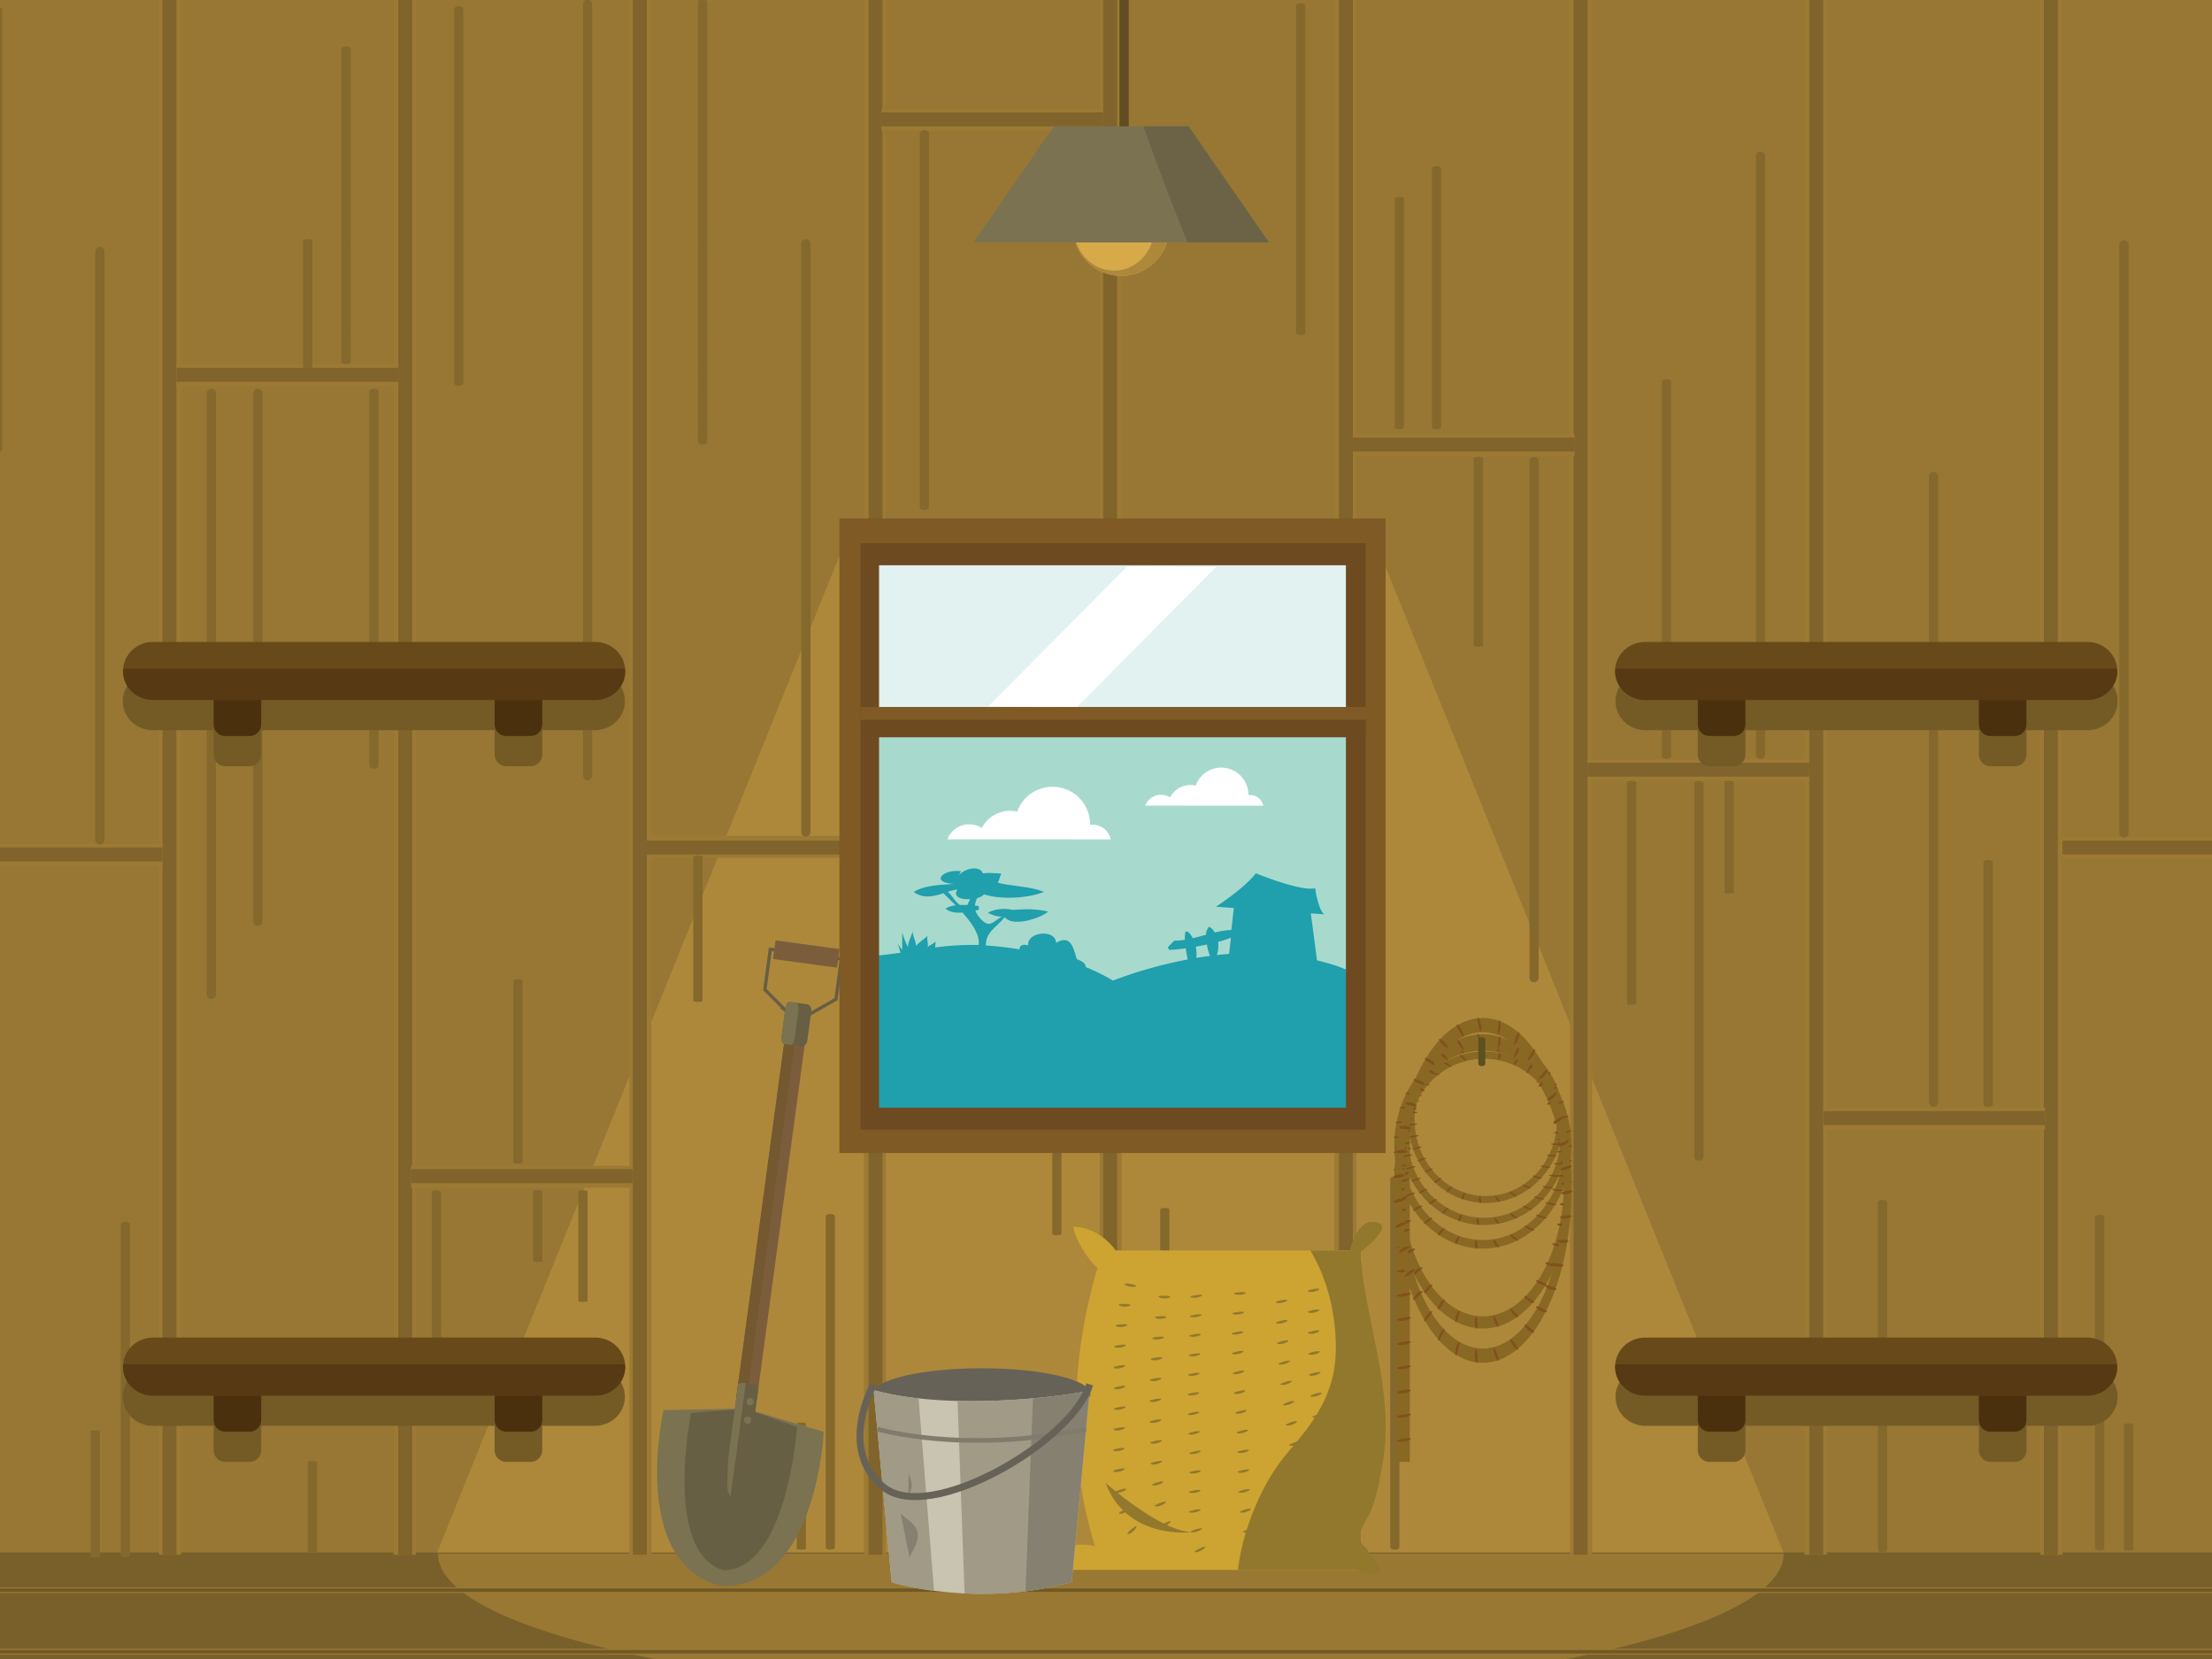 <svg data-name="Capa 1" xmlns="http://www.w3.org/2000/svg" viewBox="240 0 1440 1080"><path fill="#977733" d="M-3.5-.19h1935.44V1088.5H-3.5z"/><path fill="#795f29" d="M-3.5 1010.63h1935.44v77.87H-3.5z"/><path fill="#ad883b" d="M1136.71 355.9H788.9l-264.31 654.73h876.44L1136.71 355.9z"/><path d="M716.65 1088.5h493.05c115.61-16.79 191.51-45.07 191.51-77.11H525.14c0 32.04 75.86 60.32 191.51 77.11z" fill="#997833"/><path fill="#9c7a34" d="M1568.29-.19h14.36v1012.33h-14.36z"/><path fill="#80642b" d="M1570.56-.19h9.07v1012.33h-9.07z"/><path fill="#9c7a34" d="M1414.82-.19h14.36v1012.33h-14.36z"/><path fill="#80642b" d="M1417.84-.19h9.07v1012.33h-9.07z"/><path fill="#9c7a34" d="M1262.1-.19h14.36v1012.33h-14.36z"/><path fill="#80642b" d="M1264.37-.19h9.07v1012.33h-9.07z"/><path fill="#9c7a34" d="M1108.62-.19h14.36v1012.33h-14.36z"/><path fill="#80642b" d="M1111.65-.19h9.07v1012.33h-9.07z"/><path fill="#9c7a34" d="M955.91-.19h14.36v1012.33h-14.36z"/><path fill="#80642b" d="M958.17-.19h9.07v1012.33h-9.07z"/><path fill="#9c7a34" d="M802.43-.19h14.36v1012.33h-14.36z"/><path fill="#80642b" d="M805.45-.19h9.07v1012.33h-9.07z"/><path fill="#9c7a34" d="M649.71-.19h14.36v1012.33h-14.36z"/><path fill="#80642b" d="M651.98-.19h9.07v1012.33h-9.07z"/><path fill="#9c7a34" d="M496.24-.19h14.36v1012.33h-14.36z"/><path fill="#80642b" d="M499.26-.19h9.07v1012.33h-9.07z"/><path fill="#9c7a34" d="M343.52-.19h14.36v1012.33h-14.36z"/><path fill="#80642b" d="M345.79-.19h9.07v1012.33h-9.07z"/><path fill="#9c7a34" d="M1426.91 721.07h144.4v14.36h-144.4z"/><path fill="#80642b" d="M1426.91 723.34h144.4v9.07h-144.4z"/><path fill="#9c7a34" d="M1273.44 494.26h144.4v14.36h-144.4z"/><path fill="#80642b" d="M1273.44 496.53h144.4v9.07h-144.4z"/><path fill="#9c7a34" d="M1120.72 282.57h144.4v14.36h-144.4z"/><path fill="#80642b" d="M1120.72 284.84h144.4v9.07h-144.4z"/><path fill="#9c7a34" d="M967.25 910.08h144.4v14.36h-144.4z"/><path fill="#80642b" d="M967.25 912.34h144.4v9.07h-144.4z"/><path fill="#9c7a34" d="M813.77 70.88h144.4v14.36h-144.4z"/><path fill="#80642b" d="M813.77 73.15h144.4v9.07h-144.4z"/><path fill="#9c7a34" d="M661.05 544.16h144.4v14.36h-144.4z"/><path fill="#80642b" d="M661.05 547.18h144.4v9.07h-144.4z"/><path fill="#9c7a34" d="M507.58 758.87h144.4v14.36h-144.4z"/><path fill="#80642b" d="M507.58 761.14h144.4v9.07h-144.4z"/><path fill="#9c7a34" d="M354.86 237.21h144.4v14.36h-144.4z"/><path fill="#80642b" d="M354.86 239.48h144.4v9.07h-144.4z"/><path fill="#9c7a34" d="M-3.5 1073.38h1935.44v3.78H-3.5z"/><path fill="#715925" d="M-3.5 1074.14h1935.44v2.27H-3.5z"/><path fill="#9c7a34" d="M-3.5 1033.31h1935.44v3.78H-3.5z"/><path fill="#715925" d="M-3.5 1034.07h1935.44v2.27H-3.5z"/><path d="M486.41 498.5c0 1-1.35 1.88-3 1.88-1.68 0-3-.85-3-1.88V255c0-1 1.35-1.89 3-1.89 1.67 0 3 .85 3 1.89zM410.81 600a2.86 2.86 0 0 1-3 2.66 2.86 2.86 0 0 1-3-2.66V255.81a2.86 2.86 0 0 1 3-2.66 2.86 2.86 0 0 1 3 2.66zM380.56 647.37a3 3 0 0 1-3 3 3 3 0 0 1-3-3V256.18a3 3 0 0 1 3-3 3 3 0 0 1 3 3zM446.34 1010.58c0 .26-1.35.46-3 .46-1.67 0-3-.2-3-.46v-59c0-.26 1.36-.46 3-.46 1.67 0 3 .2 3 .46zM468.26 235.49c0 .87-1.35 1.58-3 1.58-1.67 0-3-.71-3-1.58V31.86c0-.87 1.35-1.58 3-1.58 1.67 0 3 .71 3 1.58zM443.32 239.07c0 .35-1.36.64-3 .64-1.67 0-3-.29-3-.64v-82.66c0-.35 1.35-.64 3-.64 1.67 0 3 .29 3 .64zM625.52 504.29c0 2.14-1.35 3.87-3 3.87-1.68 0-3-1.73-3-3.87V3.37c0-2.14 1.35-3.87 3-3.87 1.67 0 3 1.73 3 3.87zM541.6 249.38c0 1-1.35 1.88-3 1.88-1.67 0-3-.84-3-1.88V5.92c0-1 1.36-1.88 3-1.88 1.67 0 3 .84 3 1.88zM580.16 756.62c0 .51-1.36.92-3 .92-1.67 0-3-.41-3-.92V638.43c0-.51 1.35-.91 3-.91 1.67 0 3 .4 3 .91zM622.5 847c0 .3-1.36.55-3 .55-1.67 0-3-.25-3-.55v-71.52c0-.31 1.35-.56 3-.56 1.67 0 3 .25 3 .56zM593 821.07c0 .2-1.35.36-3 .36-1.67 0-3-.16-3-.36v-45.79c0-.2 1.36-.36 3-.36 1.67 0 3 .16 3 .36zM527.23 924.73c0 .64-1.35 1.15-3 1.15-1.67 0-3-.51-3-1.15V776.07c0-.63 1.35-1.15 3-1.15 1.67 0 3 .52 3 1.15zM700.37 287.24c0 1.22-1.36 2.21-3 2.21-1.67 0-3-1-3-2.21V1.71c0-1.22 1.35-2.21 3-2.21 1.67 0 3 1 3 2.21zM767.65 541.66a3 3 0 0 1-3 3 3 3 0 0 1-3-3V158.73a3 3 0 0 1 3-3 3 3 0 0 1 3 3zM697.34 651.55c0 .4-1.35.73-3 .73-1.67 0-3-.33-3-.73v-93.94c0-.4 1.36-.72 3-.72 1.67 0 3 .32 3 .72zM783.53 1007.19c0 .92-1.35 1.66-3 1.66-1.67 0-3-.74-3-1.66V791.93c0-.91 1.36-1.66 3-1.66 1.67 0 3 .75 3 1.66zM764.63 1008.22c0 .35-1.35.63-3 .63-1.68 0-3-.28-3-.63v-81.54c0-.35 1.35-.63 3-.63 1.67 0 3 .28 3 .63zM931 803.17c0 .52-1.36.94-3 .94-1.67 0-3-.42-3-.94V681.44c0-.52 1.35-.94 3-.94 1.67 0 3 .42 3 .94zM844.77 330.11c0 1-1.35 1.88-3 1.88-1.66 0-3-.84-3-1.88V86.65c0-1 1.36-1.89 3-1.89 1.68 0 3 .85 3 1.89zM1089.72 216.5c0 .91-1.35 1.65-3 1.65-1.67 0-3-.74-3-1.65V3.8c0-.91 1.36-1.65 3-1.65 1.67 0 3 .74 3 1.65zM1089.72 909.6c0 .2-1.35.37-3 .37-1.67 0-3-.17-3-.37v-47.72c0-.2 1.36-.37 3-.37 1.67 0 3 .17 3 .37zM1001.27 909c0 .52-1.36.94-3 .94-1.67 0-3-.42-3-.94V787.3c0-.52 1.35-.94 3-.94 1.67 0 3 .42 3 .94zM1151 1007c0 1-1.35 1.85-3 1.85-1.67 0-3-.83-3-1.85V767.61c0-1 1.36-1.85 3-1.85 1.67 0 3 .83 3 1.85zM1241.69 636.79a2.85 2.85 0 0 1-3 2.61 2.84 2.84 0 0 1-3-2.61V300a2.84 2.84 0 0 1 3-2.61 2.85 2.85 0 0 1 3 2.61zM1205.4 420.06c0 .52-1.36.94-3 .94-1.67 0-3-.42-3-.94V298.33c0-.52 1.35-.94 3-.94 1.67 0 3 .42 3 .94zM1154 278.23c0 .64-1.36 1.15-3 1.15-1.67 0-3-.51-3-1.15V129.4c0-.64 1.35-1.15 3-1.15 1.67 0 3 .51 3 1.15zM1178.18 278.08c0 .72-1.36 1.3-3 1.3-1.67 0-3-.58-3-1.3V109.57c0-.72 1.35-1.3 3-1.3 1.67 0 3 .58 3 1.3zM1389.11 491.12a3 3 0 0 1-3 3 3 3 0 0 1-3-3V101.71a3 3 0 0 1 3-3 3 3 0 0 1 3 3zM1327.87 492.25c0 1-1.35 1.88-3 1.88-1.67 0-3-.84-3-1.88V248.79c0-1 1.35-1.88 3-1.88 1.67 0 3 .84 3 1.88zM1305.19 653.05c0 .61-1.35 1.11-3 1.11-1.67 0-3-.5-3-1.11V509.4c0-.61 1.36-1.11 3-1.11 1.67 0 3 .5 3 1.11zM1349 753.64c0 1-1.35 1.88-3 1.88-1.67 0-3-.85-3-1.88V510.18c0-1 1.36-1.89 3-1.89 1.67 0 3 .85 3 1.89zM1368.7 581.07c0 .31-1.35.56-3 .56-1.67 0-3-.25-3-.56v-72.22c0-.31 1.36-.56 3-.56 1.67 0 3 .25 3 .56zM1468.5 1008.87c0 1-1.36 1.75-3 1.75-1.67 0-3-.78-3-1.75v-226c0-1 1.35-1.75 3-1.75 1.67 0 3 .79 3 1.75zM1501.76 717.42a3.09 3.09 0 0 1-3 3.15 3.09 3.09 0 0 1-3-3.15v-407.1a3.09 3.09 0 0 1 3-3.14 3.08 3.08 0 0 1 3 3.14zM1537.29 719.35c0 .67-1.35 1.22-3 1.22-1.67 0-3-.55-3-1.22V561.09c0-.68 1.35-1.23 3-1.23 1.67 0 3 .55 3 1.23z" fill="#85682c"/><path fill="none" stroke="#675e43" stroke-miterlimit="10" stroke-width="2.143" d="M751.16 657.5l7.8 5.52 8.97-3.25 16.29-9.3 3.53-26.18-23.14-3.13-23.15-3.12-3.53 26.17 13.23 13.29z"/><path fill="#7b5d3c" d="M719.42 908.752l32.084-237.614 13.339 1.801-32.085 237.614z"/><path fill="#735830" d="M719.499 908.842l32.084-237.613 6.67.9-32.085 237.614z"/><path d="M709.57 1032.55c62.15 1.61 66.67-100.43 66.67-100.43l-51.06-15.19-53.25 1.07s-22.71 99.62 37.64 114.55z" fill="#7b7251"/><path d="M711.16 1022.27c41.37-.6 47.75-93.23 47.75-93.23L725.38 917l-35.52 2.75s-18.42 90.97 21.3 102.52z" fill="#675f44"/><path d="M720.42 901.89c.16-1.19 1.83-1.94 3.73-1.68l6.46.87c1.9.26 3.31 1.42 3.15 2.61l-6 44.57c-.16 1.18-5 25-6.84 24.72l-3.92 4.41-2.58-5.29c-1.9-.25-.2-24.46 0-25.64z" fill="#675e43"/><path d="M714.44 972.11l1.13 2.31 10-74-1.41-.19c-1.9-.25-3.57.5-3.73 1.68l-6 44.57c-.19 1.16-1.89 25.37.01 25.63zM726 912.1a2.38 2.38 0 1 1 2 2.68 2.39 2.39 0 0 1-2-2.68z" fill="#7b7251"/><circle cx="726.69" cy="924.55" r="2.38" fill="#7b7251"/><path d="M751.35 656c.31-2.25 2.1-3.87 4-3.61l9.91 1.33c1.89.26 3.19 2.29 2.88 4.55l-2.59 19.19c-.3 2.25-2.09 3.87-4 3.62l-9.9-1.34c-1.9-.26-3.19-2.29-2.88-4.54z" fill="#675e43"/><path d="M751.35 656c.31-2.25 1.33-4 2.28-3.85l5 .67c.95.13 1.47 2.06 1.17 4.31l-2.6 19.2c-.3 2.25-1.31 4-2.27 3.85l-5-.67c-.95-.13-1.47-2.06-1.16-4.31z" fill="#7b7251"/><path fill="#7b5d3c" d="M743.244 624.318l1.637-12.12 41.642 5.623-1.637 12.12z"/><path fill="#896824" d="M1149.45 730.9h8.32v220.76h-8.32z"/><path d="M1158.5 936.47c.13.54-1.74 1.52-4.3 2s-4.8 0-4.77-.53 2-1 4.39-1.49 4.54-.54 4.68.02zM1158.5 920.72c.13.54-1.74 1.52-4.3 2s-4.8 0-4.77-.53 2-1 4.39-1.49 4.54-.54 4.68.02zM1158.5 905c.13.54-1.74 1.52-4.3 2s-4.8 0-4.77-.53 2-1 4.39-1.49 4.54-.57 4.68.02zM1158.5 889.22c.13.54-1.74 1.52-4.3 2s-4.8 0-4.77-.52 2-1 4.39-1.49 4.54-.55 4.68.01zM1158.5 873.46c.13.54-1.74 1.52-4.3 2s-4.8 0-4.77-.53 2-1 4.39-1.49 4.54-.54 4.68.02zM1158.5 857.71c.13.54-1.74 1.52-4.3 2s-4.8 0-4.77-.53 2-1 4.39-1.49 4.54-.54 4.68.02zM1158.5 842c.13.54-1.74 1.52-4.3 2s-4.8 0-4.77-.53 2-1 4.39-1.49 4.54-.58 4.68.02zM1158.5 826.21c.13.54-1.74 1.52-4.3 2s-4.8 0-4.77-.52 2-1 4.39-1.49 4.54-.55 4.68.01zM1158.5 810.45c.13.54-1.74 1.52-4.3 2s-4.8 0-4.77-.53 2-1 4.39-1.49 4.54-.54 4.68.02zM1158.5 794.7c.13.54-1.74 1.52-4.3 2s-4.8 0-4.77-.53 2-1 4.39-1.49 4.54-.54 4.68.02zM1158.5 779c.13.54-1.74 1.52-4.3 2s-4.8 0-4.77-.53 2-1 4.39-1.49 4.54-.59 4.68.02zM1158.5 763.2c.13.54-1.74 1.52-4.3 2s-4.8 0-4.77-.52 2-1 4.39-1.49 4.54-.55 4.68.01zM1158.5 747.44c.13.54-1.74 1.52-4.3 2s-4.8 0-4.77-.53 2-1 4.39-1.49 4.54-.54 4.68.02z" fill="#81511d"/><path d="M1207.23 674.7c-27.92 0-50.56 24.27-50.56 54.21s22.64 54.22 50.56 54.22 50.57-24.28 50.57-54.22-22.64-54.21-50.57-54.21zm0 103.92c-25.6 0-46.36-22.25-46.36-49.71s20.76-49.7 46.36-49.7 46.37 22.25 46.37 49.7-20.76 49.71-46.37 49.71z" fill="#896824"/><path d="M1257.85 721.21c.13.26-1.14.83-2.93 1.18s-3.41.18-3.41-.07 1.34-.58 3-.9 3.21-.49 3.34-.21zM1256.26 713.36c.16.26-1 .91-2.76 1.37s-3.36.41-3.4.15 1.25-.65 2.88-1.09 3.11-.69 3.28-.43zM1253.51 705.65c.2.25-.88 1-2.54 1.56s-3.28.64-3.36.39 1.15-.74 2.71-1.29 2.96-.91 3.19-.66zM1249.47 698.17c.25.23-.66 1-2.22 1.75s-3.15.89-3.27.65 1-.82 2.45-1.49 2.78-1.14 3.04-.91zM1244 691.06c.29.21-.47 1.11-1.85 2s-3 1.18-3.11 1 .84-.91 2.13-1.71 2.57-1.5 2.83-1.29zM1236.94 684.57c.35.16-.16 1.15-1.3 2.13s-2.61 1.51-2.83 1.31.6-1 1.66-1.93 2.12-1.69 2.47-1.51zM1227.92 679.11c.39.11.24 1.15-.55 2.3s-2 1.86-2.3 1.71.26-1 1-2.15 1.43-1.97 1.85-1.86zM1216.81 675.47c.45 0 .81 1 .55 2.29s-1.12 2.2-1.42 2.1-.22-1 0-2.22.41-2.19.87-2.17zM1204.4 674.6c.43-.09 1.31.8 1.74 2s.11 2.32-.22 2.32-.75-.94-1.22-2.09-.7-2.13-.3-2.23zM1192.41 676.82c.35-.17 1.61.43 2.64 1.47s1.32 2.14 1 2.22-1.18-.68-2.21-1.64-1.79-1.87-1.43-2.05zM1182.22 681.4c.25-.24 1.71.12 3.15.92s2.16 1.8 1.88 1.94-1.45-.44-2.83-1.17-2.42-1.44-2.2-1.69zM1174.09 687.4c.17-.27 1.7-.11 3.36.46s2.68 1.43 2.44 1.62-1.56-.21-3.12-.73-2.85-1.08-2.68-1.35zM1167.79 694.21c.11-.27 1.63-.28 3.41.09s3 1.12 2.79 1.33-1.57 0-3.25-.37-3.07-.76-2.95-1.05zM1163 701.51c0-.28 1.55-.43 3.4-.21s3.18.84 3 1.07-1.56.12-3.29-.08-3.11-.49-3.11-.78zM1159.58 709.11c0-.28 1.47-.54 3.33-.47s3.3.59 3.19.83-1.53.24-3.28.18-3.24-.25-3.24-.54zM1157.36 716.89c0-.28 1.39-.63 3.24-.69s3.38.35 3.3.6-1.49.35-3.24.4-3.26-.02-3.3-.31zM1156.26 724.77c-.07-.28 1.29-.72 3.13-.9s3.41.14 3.37.39-1.43.44-3.17.61-3.25.18-3.33-.1zM1156.24 732.67c-.12-.27 1.18-.8 3-1.09s3.41-.07 3.41.18-1.37.53-3.07.8-3.23.44-3.34.11zM1157.28 740.55c-.15-.26 1.06-.87 2.83-1.27s3.39-.29 3.41 0-1.28.61-2.94 1-3.14.54-3.3.27zM1159.45 748.34c-.19-.25.93-.94 2.62-1.46s3.33-.52 3.4-.27-1.19.7-2.79 1.19-3.04.8-3.23.54zM1162.82 756c-.23-.24.78-1 2.38-1.65s3.23-.77 3.33-.52-1.08.78-2.59 1.39-2.89.97-3.12.78zM1167.51 763.27c-.27-.21.6-1.08 2.07-1.85s3.06-1 3.2-.8-1 .87-2.31 1.6-2.67 1.27-2.96 1.05zM1173.75 770.11c-.31-.19.33-1.13 1.61-2.05s2.79-1.33 3-1.12-.72.95-1.91 1.82-2.37 1.55-2.7 1.35zM1181.78 776.16c-.37-.15 0-1.16 1-2.23s2.35-1.68 2.6-1.5-.44 1-1.35 2-1.86 1.88-2.25 1.73zM1191.86 780.83c-.44-.05-.5-1.13 0-2.33s1.62-2 1.91-1.92 0 1.08-.5 2.22-.96 2.1-1.41 2.03zM1203.79 783.18c-.44 0-1.06-.94-1.15-2.19s.52-2.29.85-2.25.48 1 .63 2.19.14 2.22-.33 2.25zM1216.22 782.47c-.19.07-.56-.08-1-.39a5.85 5.85 0 0 1-1.26-1.37c-.74-1.18-.74-2.26-.41-2.29s1 .8 1.76 1.87 1.32 2.03.91 2.18zM1227.42 779c-.31.21-1.68-.27-3-1.19s-1.79-2-1.48-2.09 1.33.55 2.56 1.4 2.24 1.61 1.92 1.88zM1236.56 773.56c-.21.26-1.72 0-3.28-.68s-2.46-1.61-2.19-1.77 1.52.31 3 .93 2.68 1.26 2.47 1.52zM1243.74 767.1c-.15.27-1.67.2-3.4-.27s-2.86-1.27-2.64-1.47 1.57.11 3.21.55 2.97.91 2.83 1.19zM1249.24 760c-.08.28-1.59.36-3.39.07s-3.1-1-2.93-1.19 1.57-.06 3.27.21 3.13.63 3.05.91zM1253.33 752.54c0 .28-1.52.49-3.37.35s-3.25-.71-3.12-.95 1.56-.18 3.3-.05 3.23.36 3.19.65zM1256.16 744.84c0 .28-1.45.59-3.31.58s-3.35-.46-3.25-.71 1.53-.29 3.28-.29 3.25.13 3.28.42zM1257.81 737c0 .28-1.36.68-3.21.8s-3.4-.24-3.33-.49 1.48-.4 3.22-.51 3.25-.09 3.32.2zM1258.36 729.11c.09.27-1.25.76-3.08 1s-3.42 0-3.39-.28 1.41-.49 3.14-.71 3.24-.3 3.33-.01z" fill="#81511d"/><path d="M1206.15 684.53c-29.82 0-54 25.28-54 56.47s24.17 56.47 54 56.47 54-25.28 54-56.47-24.15-56.47-54-56.47zm0 108.24c-27.34 0-49.5-23.18-49.5-51.77s22.16-51.77 49.5-51.77 49.5 23.18 49.5 51.77-22.16 51.77-49.5 51.77z" fill="#896824"/><path d="M1260.19 733c.13.28-1.22.87-3.13 1.23s-3.64.19-3.65-.07 1.44-.6 3.24-.94 3.4-.53 3.54-.22zM1258.49 724.81c.17.26-1.09.94-2.94 1.42s-3.6.42-3.64.16 1.34-.69 3.08-1.14 3.31-.72 3.5-.44zM1255.55 716.77c.21.26-.94 1-2.7 1.63s-3.51.66-3.59.4 1.22-.77 2.89-1.34 3.17-.95 3.4-.69zM1251.25 709c.26.24-.72 1.08-2.38 1.82s-3.36.93-3.49.68 1.07-.85 2.61-1.55 3.01-1.21 3.26-.95zM1245.45 701.58c.3.21-.51 1.15-2 2s-3.15 1.23-3.32 1 .89-1 2.27-1.78 2.72-1.45 3.05-1.22zM1237.87 694.81c.36.17-.18 1.2-1.4 2.23s-2.78 1.56-3 1.36.63-1 1.77-2 2.25-1.77 2.63-1.59zM1228.23 689.12c.42.12.26 1.21-.58 2.4s-2.17 1.94-2.46 1.78.28-1.09 1-2.23 1.6-2.07 2.04-1.95zM1216.37 685.34c.48 0 .86 1.06.59 2.38s-1.19 2.29-1.52 2.19-.24-1.08 0-2.31.44-2.28.93-2.26zM1203.13 684.43c.45-.09 1.39.83 1.85 2.11s.12 2.41-.24 2.41-.8-1-1.3-2.18-.79-2.23-.31-2.34zM1190.32 686.75c.38-.19 1.72.44 2.83 1.52s1.4 2.23 1.06 2.32-1.27-.71-2.36-1.72-1.92-1.93-1.53-2.12zM1179.44 691.51c.27-.25 1.83.13 3.36 1s2.32 1.87 2 2-1.55-.44-3-1.21-2.63-1.53-2.36-1.79zM1170.77 697.76c.18-.28 1.81-.11 3.58.48s2.86 1.5 2.6 1.68-1.66-.21-3.33-.76-3.04-1.16-2.85-1.4zM1164 704.86c.11-.29 1.74-.3 3.63.09s3.2 1.16 3 1.38-1.68 0-3.47-.39-3.25-.79-3.16-1.08zM1158.94 712.46c0-.3 1.65-.45 3.62-.22s3.4.87 3.23 1.11-1.67.12-3.51-.08-3.4-.51-3.34-.81zM1155.28 720.37c0-.29 1.57-.56 3.54-.48s3.53.61 3.41.86-1.63.25-3.5.18-3.46-.25-3.45-.56zM1152.9 728.48c0-.29 1.48-.66 3.46-.72s3.61.36 3.52.62-1.59.37-3.45.42-3.49-.02-3.53-.32zM1151.73 736.68c-.08-.28 1.38-.75 3.34-.93s3.64.14 3.6.4-1.54.46-3.39.63-3.47.22-3.55-.1zM1151.7 744.91c-.12-.28 1.26-.83 3.19-1.13s3.64-.07 3.64.19-1.46.55-3.28.83-3.42.41-3.55.11zM1152.82 753.12c-.16-.27 1.13-.9 3-1.33s3.61-.3 3.64 0-1.38.64-3.14 1-3.32.61-3.5.33zM1155.13 761.23c-.2-.26 1-1 2.8-1.52s3.55-.54 3.63-.28-1.28.73-3 1.24-3.22.83-3.43.56zM1158.73 769.16c-.24-.25.83-1 2.54-1.72s3.45-.79 3.56-.54-1.16.81-2.76 1.45-3.07 1.06-3.34.81zM1163.74 776.78c-.3-.22.64-1.12 2.2-1.92s3.27-1.08 3.42-.84-1 .91-2.47 1.67-2.84 1.31-3.15 1.09zM1170.4 783.91c-.34-.2.35-1.18 1.71-2.13s3-1.39 3.19-1.18-.77 1-2 1.9-2.55 1.61-2.9 1.41zM1179 790.21c-.39-.15 0-1.21 1-2.32s2.51-1.75 2.77-1.57-.47 1.07-1.44 2.13-1.95 1.92-2.33 1.76zM1189.74 795.08c-.47-.06-.54-1.18 0-2.43s1.73-2.13 2-2 0 1.12-.54 2.3-.98 2.19-1.46 2.13zM1202.48 797.52c-.48 0-1.14-1-1.24-2.28s.56-2.39.91-2.34.52 1 .67 2.28.18 2.31-.34 2.34zM1215.75 796.78a1.47 1.47 0 0 1-1-.4 6 6 0 0 1-1.35-1.43c-.78-1.23-.79-2.36-.44-2.39s1.06.84 1.88 2 1.34 2.07.91 2.22zM1227.7 793.12c-.33.21-1.8-.29-3.15-1.25s-1.91-2.06-1.58-2.17 1.43.58 2.74 1.46 2.29 1.73 1.99 1.96zM1237.45 787.5c-.21.27-1.83 0-3.49-.7s-2.63-1.68-2.34-1.85 1.62.33 3.2 1 2.86 1.28 2.63 1.55zM1245.12 780.77c-.15.28-1.78.21-3.63-.27s-3-1.33-2.81-1.54 1.67.12 3.42.57 3.18.95 3.02 1.24zM1251 773.39c-.09.29-1.7.38-3.63.07s-3.31-1-3.13-1.24 1.68-.06 3.5.23 3.34.64 3.26.94zM1255.37 765.61c0 .3-1.63.51-3.61.36s-3.47-.74-3.33-1 1.67-.19 3.53-.06 3.44.4 3.41.7zM1258.38 757.59c0 .29-1.54.61-3.53.61s-3.58-.49-3.47-.74 1.63-.31 3.5-.31 3.47.14 3.5.44zM1260.14 749.43c.06.28-1.45.7-3.42.83s-3.63-.26-3.56-.52 1.58-.41 3.44-.52 3.47-.09 3.54.21zM1260.73 741.2c.1.28-1.34.79-3.29 1s-3.65 0-3.62-.3 1.52-.51 3.36-.73 3.46-.26 3.55.03z" fill="#81511d"/><path d="M1205.29 678.46c-31.83 0-57.63 30.08-57.63 67.19s25.8 67.19 57.63 67.19 57.64-30.08 57.64-67.19-25.8-67.19-57.64-67.19zm0 128.79c-29.18 0-52.84-27.58-52.84-61.6s23.66-61.65 52.84-61.65 52.85 27.59 52.85 61.61-23.66 61.64-52.85 61.64z" fill="#896824"/><path d="M1263 736.1c.15.33-1.3 1-3.34 1.46s-3.88.23-3.89-.09 1.53-.71 3.45-1.11 3.62-.6 3.78-.26zM1261.17 726.38c.19.32-1.16 1.12-3.13 1.7s-3.84.49-3.89.18 1.43-.81 3.3-1.35 3.55-.86 3.72-.53zM1258 716.82c.23.31-1 1.21-2.89 1.93s-3.74.79-3.83.49 1.31-.92 3.09-1.6 3.42-1.13 3.63-.82zM1253.44 707.55c.29.28-.76 1.28-2.53 2.17s-3.59 1.1-3.73.81 1.14-1 2.79-1.85 3.18-1.42 3.47-1.13zM1247.25 698.74c.33.25-.54 1.37-2.11 2.41s-3.36 1.46-3.55 1.19 1-1.13 2.44-2.12 2.88-1.74 3.22-1.48zM1239.16 690.69c.39.21-.18 1.42-1.49 2.65s-3 1.86-3.22 1.62.68-1.22 1.89-2.39 2.41-2.1 2.82-1.88zM1228.87 683.92c.45.14.28 1.44-.62 2.85s-2.32 2.31-2.62 2.12.29-1.3 1.1-2.65 1.67-2.47 2.14-2.32zM1216.21 679.42c.51 0 .92 1.27.63 2.84s-1.27 2.72-1.63 2.6-.24-1.28 0-2.75.48-2.72 1-2.69zM1202.07 678.33c.49-.1 1.49 1 2 2.51s.13 2.88-.25 2.87-.86-1.17-1.39-2.58-.87-2.67-.36-2.8zM1188.4 681.09c.4-.22 1.83.53 3 1.82s1.5 2.65 1.14 2.76-1.35-.85-2.52-2-2.02-2.35-1.62-2.58zM1176.78 686.76c.29-.29 2 .16 3.59 1.15s2.47 2.22 2.14 2.39-1.65-.53-3.22-1.44-2.8-1.79-2.51-2.1zM1167.52 694.19c.19-.32 1.94-.13 3.83.58s3.06 1.78 2.78 2-1.78-.25-3.56-.9-3.25-1.33-3.05-1.68zM1160.33 702.64c.13-.34 1.87-.35 3.89.11s3.41 1.39 3.19 1.65-1.8 0-3.71-.46-3.5-.94-3.37-1.3zM1154.89 711.69c0-.35 1.77-.53 3.87-.26s3.63 1 3.45 1.32-1.79.14-3.75-.1-3.63-.6-3.57-.96zM1151 721.11c0-.35 1.68-.67 3.79-.58s3.76.72 3.64 1-1.75.3-3.74.22-3.69-.28-3.69-.64zM1148.45 730.75c0-.34 1.58-.79 3.69-.86s3.85.44 3.76.75-1.7.43-3.69.49-3.72-.02-3.76-.38zM1147.2 740.51c-.09-.34 1.47-.89 3.56-1.11s3.89.17 3.84.48-1.64.55-3.61.75-3.7.24-3.79-.12zM1147.17 750.31c-.13-.34 1.34-1 3.4-1.35s3.89-.09 3.89.22-1.56.66-3.5 1-3.66.47-3.79.13zM1148.35 760.07c-.16-.32 1.21-1.08 3.23-1.58s3.86-.36 3.89 0-1.47.76-3.35 1.23-3.59.69-3.77.35zM1150.82 769.72c-.21-.31 1.07-1.16 3-1.81s3.79-.64 3.87-.33-1.36.86-3.18 1.47-3.46.95-3.69.67zM1154.67 779.15c-.26-.29.89-1.25 2.71-2s3.68-1 3.8-.65-1.23 1-3 1.72-3.24 1.24-3.51.93zM1160 788.23c-.32-.27.68-1.34 2.35-2.3s3.49-1.27 3.65-1-1.08 1.08-2.64 2-3.01 1.57-3.36 1.3zM1167.13 796.7c-.36-.23.38-1.4 1.83-2.53s3.18-1.66 3.4-1.4-.82 1.18-2.18 2.26-2.67 1.97-3.05 1.67zM1176.28 804.2c-.42-.18 0-1.44 1.1-2.76s2.68-2.08 3-1.86-.5 1.26-1.54 2.52-2.12 2.29-2.56 2.1zM1187.77 810c-.5-.07-.57-1.4 0-2.89s1.86-2.53 2.19-2.37-.06 1.33-.57 2.74-1.1 2.59-1.62 2.52zM1201.37 812.9c-.5 0-1.21-1.16-1.31-2.71s.59-2.84 1-2.79.55 1.24.72 2.71.12 2.75-.41 2.79zM1215.54 812c-.22.09-.64-.09-1.11-.48a6.59 6.59 0 0 1-1.44-1.7c-.84-1.46-.85-2.81-.47-2.84s1.12 1 2 2.32 1.48 2.54 1.02 2.7zM1228.3 807.66c-.35.26-1.91-.34-3.36-1.48s-2-2.45-1.69-2.59 1.53.69 2.93 1.74 2.49 2.06 2.12 2.33zM1238.72 801c-.23.32-2 0-3.73-.84s-2.81-2-2.5-2.2 1.73.39 3.42 1.16 3.09 1.53 2.81 1.88zM1246.91 793c-.17.34-1.91.26-3.88-.33s-3.25-1.57-3-1.82 1.8.14 3.66.68 3.38 1.1 3.22 1.47zM1253.18 784.19c-.09.34-1.81.45-3.87.09s-3.53-1.21-3.34-1.49 1.79-.06 3.73.27 3.57.77 3.48 1.13zM1257.84 774.93c0 .35-1.74.6-3.84.43s-3.71-.88-3.56-1.17 1.78-.23 3.77-.07 3.67.45 3.63.81zM1261.06 765.39c0 .35-1.65.73-3.77.72s-3.81-.58-3.7-.88 1.74-.37 3.74-.36 3.67.13 3.73.52zM1262.94 755.68c.07.34-1.54.84-3.65 1s-3.88-.3-3.8-.61 1.68-.49 3.67-.62 3.71-.13 3.78.23zM1263.57 745.89c.11.33-1.43.94-3.51 1.23s-3.89 0-3.86-.35 1.61-.6 3.58-.88 3.69-.35 3.79 0z" fill="#81511d"/><path d="M1205.29 673.22c-31.83 0-57.63 42.91-57.63 95.84s25.8 95.83 57.63 95.83 57.64-42.9 57.64-95.83-25.8-95.84-57.64-95.84zm0 183.71c-29.18 0-52.84-39.34-52.84-87.87s23.66-87.87 52.84-87.87 52.85 39.34 52.85 87.87-23.66 87.87-52.85 87.87z" fill="#896824"/><path d="M1263 755.44c.15.47-1.3 1.47-3.34 2.09s-3.88.32-3.89-.13 1.53-1 3.45-1.59 3.62-.81 3.78-.37zM1261.17 741.57c.19.46-1.16 1.61-3.13 2.42s-3.84.71-3.89.27 1.43-1.16 3.3-1.93 3.55-1.23 3.72-.76zM1258 727.94c.23.43-1 1.73-2.89 2.76s-3.74 1.12-3.83.68 1.31-1.3 3.09-2.27 3.42-1.61 3.63-1.17zM1253.44 714.72c.29.4-.76 1.83-2.53 3.09s-3.59 1.57-3.73 1.15 1.14-1.45 2.79-2.63 3.18-2.03 3.47-1.61zM1247.25 702.15c.33.36-.54 2-2.11 3.44s-3.36 2.09-3.55 1.69 1-1.6 2.44-3 2.88-2.51 3.22-2.13zM1239.16 690.67c.39.29-.18 2-1.49 3.78s-3 2.65-3.22 2.31.68-1.74 1.89-3.41 2.41-3 2.82-2.68zM1228.87 681c.45.21.28 2-.62 4.07s-2.32 3.29-2.62 3 .29-1.86 1.1-3.78 1.67-3.49 2.14-3.29zM1216.21 674.59c.51 0 .92 1.81.63 4s-1.27 3.88-1.63 3.71-.24-1.83 0-3.92.48-3.83 1-3.79zM1202.07 673.05c.49-.16 1.49 1.41 2 3.57s.13 4.1-.25 4.09-.86-1.66-1.39-3.68-.87-3.8-.36-3.98zM1188.4 677c.4-.32 1.83.76 3 2.59s1.5 3.78 1.14 3.93-1.35-1.2-2.52-2.91-2.02-3.3-1.62-3.61zM1176.78 685.06c.29-.41 2 .23 3.59 1.64s2.47 3.17 2.14 3.41-1.65-.76-3.22-2.05-2.8-2.56-2.51-3zM1167.52 695.67c.19-.47 1.94-.19 3.83.81s3.06 2.54 2.78 2.86-1.78-.36-3.56-1.29-3.25-1.89-3.05-2.38zM1160.33 707.72c.13-.48 1.87-.51 3.89.15s3.41 2 3.19 2.35-1.8 0-3.71-.65-3.5-1.35-3.37-1.85zM1154.89 720.62c0-.5 1.77-.76 3.87-.38s3.63 1.49 3.45 1.89-1.79.21-3.75-.14-3.63-.85-3.57-1.37zM1151 734.05c0-.49 1.68-.95 3.79-.83s3.76 1 3.64 1.47-1.75.43-3.74.31-3.69-.43-3.69-.95zM1148.45 747.81c0-.49 1.58-1.12 3.69-1.23s3.85.63 3.76 1.07-1.7.61-3.69.71-3.72-.04-3.76-.55zM1147.2 761.73c-.09-.49 1.47-1.27 3.56-1.59s3.89.24 3.84.69-1.64.78-3.61 1.07-3.7.34-3.79-.17zM1147.17 775.7c-.13-.47 1.34-1.41 3.4-1.92s3.89-.13 3.89.32-1.56.93-3.5 1.41-3.66.69-3.79.19zM1148.35 789.63c-.16-.46 1.21-1.54 3.23-2.25s3.86-.51 3.89-.07-1.47 1.09-3.35 1.76-3.59 1.04-3.77.56zM1150.82 803.39c-.21-.44 1.07-1.66 3-2.57s3.79-.92 3.87-.48-1.36 1.23-3.18 2.1-3.46 1.41-3.69.95zM1154.67 816.85c-.26-.42.89-1.79 2.71-2.92s3.68-1.35 3.8-.92-1.23 1.38-3 2.45-3.24 1.82-3.51 1.39zM1160 829.79c-.32-.38.68-1.9 2.35-3.27s3.49-1.82 3.65-1.41-1.08 1.54-2.64 2.82-3.01 2.25-3.36 1.86zM1167.13 841.88c-.36-.33.38-2 1.83-3.61s3.18-2.36 3.4-2-.82 1.67-2.18 3.21-2.67 2.75-3.05 2.4zM1176.28 852.57c-.42-.25 0-2.05 1.1-3.93s2.68-3 3-2.66-.5 1.8-1.54 3.6-2.12 3.26-2.56 2.99zM1187.77 860.84c-.5-.1-.57-2 0-4.13s1.86-3.6 2.19-3.38-.06 1.9-.57 3.9-1.1 3.77-1.62 3.61zM1201.37 865c-.5 0-1.21-1.65-1.31-3.87s.59-4.05 1-4 .55 1.77.72 3.86.12 3.94-.41 4.01zM1215.54 863.73c-.22.12-.64-.14-1.11-.68a9.2 9.2 0 0 1-1.44-2.43c-.84-2.08-.85-4-.47-4s1.12 1.42 2 3.31 1.48 3.53 1.02 3.8zM1228.3 857.51c-.35.37-1.91-.48-3.36-2.11s-2-3.49-1.69-3.69 1.53 1 2.93 2.48 2.49 2.93 2.12 3.32zM1238.72 848c-.23.46-2 0-3.73-1.2s-2.81-2.85-2.5-3.13 1.73.56 3.42 1.65 3.09 2.19 2.81 2.68zM1246.91 836.56c-.17.47-1.91.36-3.88-.47s-3.25-2.25-3-2.6 1.8.19 3.66 1 3.38 1.58 3.22 2.07zM1253.18 824c-.09.49-1.81.64-3.87.13s-3.53-1.73-3.34-2.12 1.79-.09 3.73.39 3.57 1.12 3.48 1.6zM1257.84 810.83c0 .5-1.74.86-3.84.61s-3.71-1.26-3.56-1.67 1.78-.32 3.77-.09 3.67.64 3.63 1.15zM1261.06 797.22c0 .49-1.65 1-3.77 1s-3.81-.83-3.7-1.26 1.74-.52 3.74-.52 3.67.26 3.73.78zM1262.94 783.36c.07.49-1.54 1.2-3.65 1.41s-3.88-.43-3.8-.87 1.68-.7 3.67-.9 3.71-.15 3.78.36zM1263.57 769.4c.11.48-1.43 1.34-3.51 1.76s-3.89-.06-3.86-.51 1.61-.86 3.58-1.24 3.69-.51 3.79-.01z" fill="#81511d"/><path d="M1205.29 662.67c-31.83 0-57.63 50.26-57.63 112.27s25.8 112.26 57.63 112.26 57.64-50.26 57.64-112.26-25.8-112.27-57.64-112.27zm0 215.2c-29.18 0-52.84-46.08-52.84-102.93S1176.11 672 1205.29 672s52.85 46.09 52.85 102.94-23.66 102.93-52.85 102.93z" fill="#896824"/><path d="M1263 759c.15.55-1.3 1.73-3.34 2.45s-3.88.37-3.89-.15 1.53-1.19 3.45-1.86 3.62-1.03 3.78-.44zM1261.17 742.74c.19.53-1.16 1.88-3.13 2.83s-3.84.84-3.89.32 1.43-1.36 3.3-2.26 3.55-1.44 3.72-.89zM1258 726.77c.23.51-1 2-2.89 3.23s-3.74 1.32-3.83.8 1.31-1.53 3.09-2.67 3.42-1.88 3.63-1.36zM1253.44 711.28c.29.47-.76 2.15-2.53 3.62s-3.59 1.85-3.73 1.35 1.14-1.7 2.79-3.08 3.18-2.38 3.47-1.89zM1247.25 696.56c.33.42-.54 2.28-2.11 4s-3.36 2.44-3.55 2 1-1.88 2.44-3.54 2.88-2.91 3.22-2.46zM1239.16 683.1c.39.35-.18 2.38-1.49 4.43s-3 3.11-3.22 2.71.68-2 1.89-4 2.41-3.5 2.82-3.14zM1228.87 671.8c.45.23.28 2.39-.62 4.76s-2.32 3.85-2.62 3.54.29-2.17 1.1-4.43 1.67-4.12 2.14-3.87zM1216.21 664.27c.51.05.92 2.12.63 4.75s-1.27 4.54-1.63 4.34-.24-2.14 0-4.59.48-4.54 1-4.5zM1202.07 662.46c.49-.18 1.49 1.66 2 4.19s.13 4.81-.25 4.79-.86-1.94-1.39-4.31-.87-4.45-.36-4.67zM1188.4 667.07c.4-.37 1.83.89 3 3s1.5 4.43 1.14 4.6-1.35-1.41-2.52-3.41-2.02-3.8-1.62-4.19zM1176.78 676.54c.29-.49 2 .26 3.59 1.91s2.47 3.72 2.14 4-1.65-.89-3.22-2.41-2.8-2.98-2.51-3.5zM1167.52 689c.19-.54 1.94-.22 3.83 1s3.06 3 2.78 3.35-1.78-.43-3.56-1.51-3.25-2.31-3.05-2.84zM1160.33 703.08c.13-.57 1.87-.6 3.89.18s3.41 2.32 3.19 2.76-1.8 0-3.71-.78-3.5-1.57-3.37-2.16zM1154.89 718.19c0-.58 1.77-.88 3.87-.43s3.63 1.73 3.45 2.2-1.79.25-3.75-.16-3.63-1-3.57-1.61zM1151 733.93c0-.58 1.68-1.12 3.79-1s3.76 1.21 3.64 1.71-1.75.51-3.74.37-3.69-.47-3.69-1.08zM1148.45 750c0-.57 1.58-1.31 3.69-1.43s3.85.73 3.76 1.24-1.7.72-3.69.84-3.72-.01-3.76-.65zM1147.2 766.35c-.09-.57 1.47-1.49 3.56-1.86s3.89.28 3.84.81-1.64.91-3.61 1.26-3.7.38-3.79-.21zM1147.17 782.72c-.13-.56 1.34-1.65 3.4-2.25s3.89-.16 3.89.37-1.56 1.09-3.5 1.66-3.66.8-3.79.22zM1148.35 799c-.16-.54 1.21-1.79 3.23-2.63s3.86-.6 3.89-.08-1.47 1.27-3.35 2-3.59 1.31-3.77.71zM1150.82 815.16c-.21-.52 1.07-1.95 3-3s3.79-1.07 3.87-.56-1.36 1.44-3.18 2.46-3.46 1.64-3.69 1.1zM1154.67 830.92c-.26-.49.89-2.09 2.71-3.42s3.68-1.57 3.8-1.07-1.23 1.61-3 2.87-3.24 2.13-3.51 1.62zM1160 846.08c-.32-.44.68-2.23 2.35-3.83s3.49-2.14 3.65-1.66-1.08 1.81-2.64 3.32-3.01 2.63-3.36 2.17zM1167.13 860.24c-.36-.39.38-2.33 1.83-4.23s3.18-2.76 3.4-2.33-.82 2-2.18 3.77-2.67 3.2-3.05 2.79zM1176.28 872.77c-.42-.3 0-2.4 1.1-4.61s2.68-3.48 3-3.12-.5 2.12-1.54 4.23-2.12 3.81-2.56 3.5zM1187.77 882.45c-.5-.12-.57-2.34 0-4.83s1.86-4.23 2.19-4-.06 2.23-.57 4.58-1.1 4.38-1.62 4.25zM1201.37 887.31c-.5.06-1.21-1.94-1.31-4.53s.59-4.75 1-4.66.55 2.07.72 4.53.12 4.59-.41 4.66zM1215.54 885.83c-.22.15-.64-.15-1.11-.79a11.18 11.18 0 0 1-1.44-2.85c-.84-2.44-.85-4.68-.47-4.74s1.12 1.66 2 3.88 1.48 4.2 1.02 4.5zM1228.3 878.55c-.35.43-1.91-.56-3.36-2.47s-2-4.09-1.69-4.32 1.53 1.14 2.93 2.91 2.49 3.43 2.12 3.88zM1238.72 867.39c-.23.53-2 0-3.73-1.4s-2.81-3.34-2.5-3.68 1.73.66 3.42 1.94 3.09 2.59 2.81 3.14zM1246.91 854c-.17.56-1.91.42-3.88-.55s-3.25-2.63-3-3 1.8.22 3.66 1.12 3.38 1.87 3.22 2.43zM1253.18 839.33c-.09.58-1.81.75-3.87.15s-3.53-2-3.34-2.48 1.79-.11 3.73.45 3.57 1.28 3.48 1.88zM1257.84 823.87c0 .58-1.74 1-3.84.71s-3.71-1.47-3.56-2 1.78-.37 3.77-.1 3.67.79 3.63 1.39zM1261.06 807.92c0 .58-1.65 1.22-3.77 1.21s-3.81-1-3.7-1.48 1.74-.61 3.74-.6 3.67.27 3.73.87zM1262.94 791.69c.07.58-1.54 1.41-3.65 1.65s-3.88-.5-3.8-1 1.68-.82 3.67-1.05 3.71-.2 3.78.4zM1263.57 775.34c.11.56-1.43 1.57-3.51 2s-3.89-.06-3.86-.58 1.61-1 3.58-1.46 3.69-.55 3.79.04z" fill="#81511d"/><path d="M1206.91 692.54c0 .83-1 1.49-2.27 1.49-1.25 0-2.27-.66-2.27-1.49v-15.86c0-.82 1-1.49 2.27-1.49 1.25 0 2.27.67 2.27 1.49z" fill="#59511f"/><path fill="#614d21" d="M968.76-.19h6.05v110.38h-6.05z"/><circle cx="969.88" cy="148.33" r="31.28" fill="#d6a949"/><path d="M969.88 117a31.29 31.29 0 1 0 31.29 31.29A31.29 31.29 0 0 0 969.88 117zm-4.62 59.15c-14.46 0-26.19-12.47-26.19-27.86s11.73-27.87 26.19-27.87 26.19 12.48 26.19 27.87-11.73 27.9-26.19 27.9z" fill="#ad883b"/><path fill="#7b7251" d="M1066.02 157.82H873.75l52.27-75.6h87.72l52.28 75.6z"/><path d="M1013.06 157.82h53l-52.28-75.6h-29.45q13.52 38.12 28.73 75.6z" fill="#6c6347"/><path fill="#a7dacd" d="M800.16 353.64h328.87v381.8H800.16z"/><path d="M1128.28 735.43v-97.12a66.37 66.37 0 0 0-21-10.41c-3.27-1-6.59-1.92-9.93-2.72l-4-30.58 8.67.6c-4-3.23-5.87-17-5.87-17-9 2.44-38.62-9.7-38.62-9.7-7.26 9.71-26 21.8-26 21.8l11.67.8-1.58 14.28a57.56 57.56 0 0 0-10.84 1.66 9.65 9.65 0 0 0-3.63-3.78 8.33 8.33 0 0 0-1.9 3.64c-.06.53-.12 1.06-.15 1.61-2.87.78-5.73 1.58-8.62 2.24a11.23 11.23 0 0 0-3.68-4.47c-2.24.75-.79 1.5-1.49 3 0 .81.06 1.64.11 2.49a44.69 44.69 0 0 1-6.93.58l-4.21 4.22.78 1.83a101.2 101.2 0 0 0 10.88-1.07c.31 2.44.75 4.91 1.29 7.28a285 285 0 0 0-48.73 13.75 122.25 122.25 0 0 0-17.79-8.82c.23-1.73-1.33-3.51-5.66-5.09-2.26-6.81-3.77-16.63-13.59-10.59 0-9.07-18.88-7.56-18.13 1.52-4.39-1-5.6.55-5.61 2.65q-4-.64-8-1.16c-4.83-.67-9.43-1.1-13.86-1.33-.42-8.83 7.46-12.24 12.19-18.51 5.12 6.69 23.17.84 28.32-3.58-8.32-1.92-15.55-1.67-23.08-1.09-4.58-1.15-11.34-.93-16.19 1.85 2.71 1.35 6 2.71 9.41 2.42-6.24 3-8.17 8.7-14.91.6a13.84 13.84 0 0 1-2.61-4.45l2.23-.49V590a5.79 5.79 0 0 0-2.6-.41 18.43 18.43 0 0 1 1.41-4.9c2.06-.56 3.75-1.41 4.51-2.48 10.85 3.57 28.56 2.64 39.07-1.57-9-3.75-21.76-3.75-30-6 .75-1.5 1.5-4.5 2.25-6-3.75 0-8.25-.75-12 0-1.5-5.26-12-3.76-15.75 1.5l1.5-3c-12-1.51-20.26 7.5-4.5 8.25-9 .75-18.76.75-26.27 5.25 6.2 4.65 12.75 2.9 19.42.87 2.13 2.2 5 4.9 7.89 7.89a15 15 0 0 0-6.67 2.1c2.79 2.39 6.86 2.87 11.08 2.57 6.08 6.77 11.39 14.39 10.6 21.08a192.78 192.78 0 0 0-28.45 1.64 29.26 29.26 0 0 0 .39-3.88c-1.5 1.5-3.75 2.25-5.25 3.75.75-2.25-.75-5.25 0-7.51-2.25 2.26-6 4.51-7.51 6.76 0-3-2.25-6.76-2.25-9.76-.75 3.75-3 6.76-3 10.51a52.16 52.16 0 0 1-3.75-9.76v11.57a38.57 38.57 0 0 1-3-4.41c.66 1.9 1.31 4.08 1.88 6.19-8.21 1.13-16.76 2.15-26.12 2.63v112.6zM1033 613.15a66.3 66.3 0 0 0 8.34-2.75l-1.21 10.6q-4 .3-8 .73a19.07 19.07 0 0 0 .87-8.58zm-7.29 1.73a31.28 31.28 0 0 0 2 7.42q-4.46.57-8.89 1.3a28.55 28.55 0 0 0-.34-7.33c2.35-.41 4.79-.88 7.19-1.39zm-155.89-25.74h-4.86c-3.4-2.07-5.1-6.32-8-8.61a46.42 46.42 0 0 1 6.32-1.52c-3.16 5 2.55 6.69 8.32 6.32a29.39 29.39 0 0 0-1.78 3.81z" fill="#209fad"/><path fill="#e1f2f1" d="M808.48 361.2h310.73v107.36H808.48z"/><path d="M786.55 337.76v412.79h355.34V337.76zm329.63 383.31H812.26V368h303.92z" fill="#6e4a21"/><path d="M786.55 337.76v412.79h355.34V337.76zM1129 735.43H800.16V353.64H1129v381.79z" fill="#805a25"/><path fill="#805a25" d="M800.16 460.24h328.87v19.66H800.16z"/><path fill="#6e4a21" d="M800.16 468.55h328.87v11.34H800.16z"/><path fill="#fff" d="M941.18 460.24l-57.74-.4 90.34-91.08 57.74.4-90.34 91.08zM1062.37 524.5a8.61 8.61 0 0 0-8.44-6.93 9.87 9.87 0 0 0-1.23.1v-.25a17.68 17.68 0 0 0-34.32-6 15 15 0 0 0-16.69 7.71 10.94 10.94 0 0 0-16.14 5.35zM963 546.42a11.85 11.85 0 0 0-13.36-9.42v-.35a24.45 24.45 0 0 0-47.46-8.27A20.83 20.83 0 0 0 879.1 539a15.11 15.11 0 0 0-22.31 7.39z"/><path fill="#9c7a34" d="M190.04 5.11h14.36v1006.28h-14.36z"/><path fill="#80642b" d="M193.07 5.11h9.07v1006.28h-9.07z"/><path fill="#9c7a34" d="M37.33 5.11h14.36v1006.28H37.33z"/><path fill="#80642b" d="M39.59 5.11h9.07v1006.28h-9.07z"/><path fill="#9c7a34" d="M201.38 549.45h144.4v14.36h-144.4z"/><path fill="#80642b" d="M201.38 551.72h144.4v9.07h-144.4z"/><path fill="#9c7a34" d="M48.67 763.41h144.4v14.36H48.67z"/><path fill="#80642b" d="M48.67 766.43h144.4v9.07H48.67z"/><path fill="#9c7a34" d="M-3.5 241.74h43.09v14.36H-3.5z"/><path fill="#80642b" d="M-3.5 244.77h43.09v9.07H-3.5z"/><path d="M27.5 503.52c0 1-1.36 1.88-3 1.88-1.67 0-3-.84-3-1.88V260.06c0-1 1.35-1.88 3-1.88 1.67 0 3 .84 3 1.88zM8.6 240.52c0 .87-1.36 1.57-3 1.57-1.67 0-3-.7-3-1.57V36.89c0-.87 1.35-1.58 3-1.58 1.67 0 3 .71 3 1.58zM166.61 509.32c0 2.14-1.36 3.87-3 3.87-1.67 0-3-1.73-3-3.87V8.4c0-2.14 1.35-3.87 3-3.87 1.67 0 3 1.73 3 3.87zM82.69 254.4c0 1-1.36 1.89-3 1.89-1.67 0-3-.85-3-1.89V10.94c0-1 1.35-1.88 3-1.88 1.67 0 3 .85 3 1.88zM120.49 761.65c0 .5-1.35.91-3 .91-1.67 0-3-.41-3-.91V643.46c0-.51 1.36-.92 3-.92 1.67 0 3 .41 3 .92zM163.58 852c0 .31-1.35.56-3 .56-1.67 0-3-.25-3-.56v-71.5c0-.3 1.36-.55 3-.55 1.67 0 3 .25 3 .55zM134.1 826.1c0 .2-1.36.35-3 .35-1.67 0-3-.15-3-.35v-45.8c0-.19 1.35-.35 3-.35 1.67 0 3 .16 3 .35zM68.32 929.76c0 .64-1.35 1.15-3 1.15-1.67 0-3-.52-3-1.15V781.1c0-.64 1.36-1.15 3-1.15 1.67 0 3 .51 3 1.15zM241.45 292.27c0 1.21-1.35 2.2-3 2.2-1.67 0-3-1-3-2.2V6.73c0-1.22 1.35-2.2 3-2.2 1.67 0 3 1 3 2.2zM308 546.68a3 3 0 0 1-3 3 3 3 0 0 1-3-3V163.76a3 3 0 0 1 3-3 3 3 0 0 1 3 3zM238.43 656.58c0 .4-1.36.72-3 .72-1.68 0-3-.32-3-.72v-93.94c0-.4 1.35-.73 3-.73 1.66 0 3 .33 3 .73zM324.62 1012.21c0 .92-1.36 1.67-3 1.67-1.67 0-3-.75-3-1.67V797c0-.92 1.35-1.66 3-1.66 1.67 0 3 .74 3 1.66zM305 1013.25c0 .35-1.35.63-3 .63-1.67 0-3-.28-3-.63v-81.54c0-.35 1.36-.63 3-.63 1.67 0 3 .28 3 .63z" fill="#85682c"/><path fill="#9c7a34" d="M1724.03.57h14.36V1012.9h-14.36z"/><path fill="#80642b" d="M1726.3.57h9.07V1012.9h-9.07z"/><path fill="#9c7a34" d="M1876.75.57h14.36V1012.9h-14.36z"/><path fill="#80642b" d="M1879.78.57h9.07V1012.9h-9.07z"/><path fill="#9c7a34" d="M1582.66 544.91h144.4v14.36h-144.4z"/><path fill="#80642b" d="M1582.66 547.18h144.4v9.07h-144.4z"/><path fill="#9c7a34" d="M1735.38 758.87h144.4v14.36h-144.4z"/><path fill="#80642b" d="M1735.38 761.89h144.4v9.07h-144.4z"/><path fill="#9c7a34" d="M1888.85 237.21h43.09v14.36h-43.09z"/><path fill="#80642b" d="M1888.85 240.23h43.09v9.07h-43.09z"/><path d="M1901 499.07c0 1 1.35 1.88 3 1.88 1.67 0 3-.84 3-1.88V255.61c0-1-1.35-1.88-3-1.88-1.67 0-3 .84-3 1.88zM1919.09 236.07c0 .87 1.36 1.57 3 1.57 1.67 0 3-.7 3-1.57V32.44c0-.87-1.35-1.58-3-1.58-1.67 0-3 .71-3 1.58zM1761.84 504.87c0 2.14 1.35 3.87 3 3.87 1.67 0 3-1.73 3-3.87V4c0-2.14-1.35-3.87-3-3.87-1.67 0-3 1.73-3 3.87zM1845.76 250c0 1 1.35 1.89 3 1.89 1.67 0 3-.85 3-1.89V6.49c0-1-1.35-1.88-3-1.88-1.67 0-3 .85-3 1.88zM1808 757.2c0 .5 1.36.91 3 .91 1.67 0 3-.41 3-.91V639c0-.51-1.35-.92-3-.92-1.67 0-3 .41-3 .92zM1764.86 847.53c0 .31 1.35.55 3 .55 1.67 0 3-.24 3-.55v-71.48c0-.3-1.36-.55-3-.55-1.67 0-3 .25-3 .55zM1794.35 821.65c0 .2 1.35.35 3 .35 1.67 0 3-.15 3-.35v-45.8c0-.19-1.35-.35-3-.35-1.67 0-3 .16-3 .35zM1860.12 925.31c0 .63 1.36 1.15 3 1.15 1.67 0 3-.52 3-1.15V776.65c0-.64-1.36-1.15-3-1.15-1.66 0-3 .51-3 1.15zM1687 287.82c0 1.21 1.35 2.2 3 2.2 1.67 0 3-1 3-2.2V2.28c0-1.22-1.36-2.2-3-2.2-1.67 0-3 1-3 2.2zM1619.7 542.23a3 3 0 0 0 3 3 3 3 0 0 0 3-3V159.31a3 3 0 0 0-3-3 3 3 0 0 0-3 3zM1690 652.13c0 .4 1.36.72 3 .72 1.67 0 3-.32 3-.72v-93.94c0-.4-1.35-.73-3-.73-1.67 0-3 .33-3 .73zM1603.83 1007.76c0 .92 1.35 1.67 3 1.67 1.67 0 3-.75 3-1.67V792.51c0-.92-1.35-1.66-3-1.66-1.67 0-3 .74-3 1.66zM1622.73 1008.8c0 .35 1.35.63 3 .63 1.67 0 3-.28 3-.63v-81.55c0-.34-1.35-.63-3-.63-1.67 0-3 .29-3 .63z" fill="#85682c"/><path d="M1126 814.06H966.38c-6.12-8.29-15.57-15.08-27.63-15.53.69 7.54 9.52 21.86 15.73 26.84-8.35 27.68-26.28 101.81-1.65 181.24-13.72-3.32-30.41 1.26-32 15.36H1126V814.06z" fill="#cda432"/><path d="M1126 814.06h-33c8.82 14.47 13.86 31.43 15.76 48.14 1.29 11.33 1.38 23.2-1.29 34.36-2.89 12.06-8.83 23-16.13 32.9-6.39 8.71-14 16.52-20.11 25.38a139.21 139.21 0 0 0-12.77 23c-6.15 13.89-10.79 28.91-12.55 44.13h80V814.06zM959.72 965.32s35.26 31.37 56 32.06c0 0-41.88 5.51-56-32.06z" fill="#91782d"/><path d="M1117.77 820.89c0-7.54 5.65-25.43 15.06-25.43 19.78 0-8.47 20.72-13.18 24.48" fill="#91782d"/><path d="M1120.59 1020.53c.94 0 4.71 2.82 6.59 2.82 18.84 4.71 9.42-3.76 3.77-13.18-2.82-5.65-4.71-1.89-5.65-10.36 0-4.71 5.65-12.24 7.53-16.95 3.77-10.36 5.66-20.72 7.54-32 6.59-40.49-7.54-80-13.19-119.59-.94-6.6 0-13.19-4.7-17-10.36 13.18-3.77 41.43-3.77 56.5 0 17 .94 32 .94 48 0 25.43-11.3 70.63 1.88 92.29M979.87 993.69c.28.32-.66 1.71-2.25 3.21s-3.38 2.11-3.63 1.65.89-1.66 2.48-3 3.11-2.19 3.4-1.86zM975.43 982c.22.39-1.07 1.55-3 2.57s-3.83 1.11-3.94.63 1.34-1.34 3.18-2.21 3.53-1.38 3.76-.99zM973.15 969.29c.15.43-1.29 1.42-3.34 2.13s-3.95.53-4 .05 1.51-1.1 3.46-1.72 3.73-.91 3.88-.46zM972.22 956.17c.12.45-1.41 1.33-3.51 1.86s-4 .18-4-.3 1.61-1 3.6-1.41 3.78-.62 3.91-.15zM972.12 942.89c.1.45-1.46 1.27-3.6 1.69s-4 0-3.95-.49 1.65-.88 3.66-1.24 3.77-.44 3.89.04zM972.46 929.5c.1.46-1.49 1.25-3.63 1.62s-4-.11-3.94-.57 1.66-.84 3.68-1.16 3.79-.39 3.89.11zM972.74 915.91c.11.46-1.44 1.32-3.58 1.75s-4 0-3.95-.46 1.64-.87 3.64-1.26 3.77-.51 3.89-.03zM972.6 902.41c.12.46-1.43 1.32-3.55 1.79s-4 0-4-.41 1.63-.91 3.63-1.32 3.8-.54 3.92-.06zM972.55 889c.1.46-1.45 1.28-3.58 1.72s-4 0-4-.47 1.64-.89 3.65-1.26 3.82-.44 3.93.01zM972.9 875.72c.08.46-1.51 1.21-3.65 1.56s-4-.15-3.94-.62 1.68-.82 3.7-1.11 3.8-.31 3.89.17zM973.94 862.54c0 .46-1.58 1.11-3.75 1.33s-4-.4-3.89-.87 1.73-.72 3.77-.88 3.8-.05 3.87.42zM976 849.63c0 .45-1.66.93-3.83 1s-3.92-.77-3.8-1.24 1.78-.56 3.83-.52 3.8.28 3.8.76zM979.61 837.27c-.05.45-1.78.64-3.94.35s-3.76-1.33-3.57-1.78 1.87-.3 3.87 0 3.69.97 3.64 1.43zM1002 990.41c.23.38-1 1.63-2.88 2.75s-3.78 1.32-3.89.84 1.27-1.41 3.07-2.39 3.47-1.61 3.7-1.2zM999 977.74c.18.42-1.21 1.5-3.22 2.34s-3.92.74-4 .26 1.45-1.19 3.36-1.92 3.68-1.12 3.86-.68zM997.33 964.61c.15.45-1.33 1.41-3.41 2.07s-4 .4-4-.08 1.55-1.05 3.51-1.62 3.74-.83 3.9-.37zM996.51 951.3c.13.45-1.4 1.34-3.51 1.87s-4 .18-4-.29 1.61-1 3.6-1.43 3.78-.63 3.91-.15zM996.29 937.84c.11.46-1.44 1.33-3.57 1.8s-4 0-4-.41 1.63-.91 3.64-1.33 3.81-.55 3.93-.06zM996 924.28c.12.46-1.42 1.33-3.54 1.81s-4 .08-4-.38 1.62-.93 3.62-1.35 3.79-.56 3.92-.08zM995.89 910.8c.11.46-1.44 1.3-3.57 1.75s-4 0-4-.46 1.63-.89 3.64-1.28 3.82-.48 3.93-.01zM996.08 897.35c.09.47-1.47 1.26-3.61 1.66s-4-.09-4-.55 1.65-.86 3.67-1.2 3.86-.39 3.94.09zM996.67 883.94c.07.47-1.52 1.21-3.67 1.54s-4-.22-3.93-.68 1.68-.81 3.71-1.07 3.8-.27 3.89.21zM997.74 870.6c.06.46-1.56 1.14-3.72 1.38s-4-.38-3.9-.84 1.71-.74 3.75-.92 3.81-.11 3.87.38zM999.43 857.35c0 .47-1.63 1-3.79 1.19s-3.95-.57-3.86-1 1.77-.65 3.81-.73 3.81.06 3.84.54zM1001.86 844.26c0 .47-1.71 1-3.86 1s-3.91-.81-3.79-1.26 1.8-.55 3.85-.5 3.8.28 3.8.76zM1024.62 1007.08c.21.36-1.1 1.5-3 2.5s-3.81 1.16-3.93.7 1.35-1.3 3.19-2.18 3.52-1.4 3.74-1.02zM1022.42 995.14c.16.4-1.29 1.34-3.35 2s-4 .53-4 .07 1.52-1 3.47-1.64 3.72-.85 3.88-.43zM1021.6 982.78c.12.42-1.4 1.24-3.52 1.74s-4 .16-4-.29 1.61-.91 3.6-1.33 3.79-.56 3.92-.12zM1021.56 970.22c.1.44-1.46 1.2-3.59 1.6s-4 0-4-.47 1.65-.83 3.66-1.16 3.82-.42 3.93.03zM1021.79 957.52c.11.44-1.46 1.21-3.6 1.59s-4-.07-4-.5 1.65-.8 3.66-1.14 3.83-.41 3.94.05zM1021.72 944.56c.13.45-1.4 1.36-3.51 1.83s-4 .1-4-.3 1.61-.85 3.6-1.32 3.78-.69 3.91-.21zM1021 931.91c.13.42-1.38 1.27-3.48 1.78s-4 .17-4-.27 1.59-.9 3.58-1.35 3.8-.61 3.9-.16zM1020.73 919.3c.12.43-1.42 1.23-3.54 1.69s-4 .07-4-.37 1.62-.87 3.62-1.26 3.8-.51 3.92-.06zM1020.74 906.67c.1.44-1.46 1.21-3.59 1.61s-4 0-4-.46 1.65-.83 3.66-1.17 3.81-.43 3.93.02zM1021 894c.1.43-1.48 1.18-3.62 1.55s-4-.09-4-.52 1.66-.8 3.68-1.12 3.81-.34 3.94.09zM1021.36 881.34c.1.44-1.48 1.18-3.62 1.52s-4-.12-4-.56 1.67-.78 3.69-1.07 3.84-.34 3.93.11zM1021.81 868.64c.1.44-1.49 1.18-3.63 1.52s-4-.14-3.94-.57 1.67-.78 3.69-1.07 3.78-.34 3.88.12zM1022.23 855.91c.1.44-1.48 1.19-3.62 1.54s-4-.11-3.94-.55 1.66-.78 3.67-1.09 3.79-.36 3.89.1zM1022.53 843.15c.11.44-1.46 1.21-3.59 1.59s-4-.07-4-.5 1.65-.8 3.66-1.13 3.82-.42 3.93.04zM1056.38 994.61c.17.39-1.14 1.46-3.11 2.37s-3.87.95-4 .49 1.38-1.23 3.27-2 3.64-1.27 3.84-.86zM1054.48 982.3c.16.41-1.3 1.35-3.36 2s-4 .47-4 0 1.53-1 3.48-1.61 3.72-.82 3.88-.39zM1053.59 969.67c.13.43-1.38 1.29-3.49 1.82s-4 .21-4-.23 1.6-.94 3.59-1.4 3.77-.64 3.9-.19zM1053.22 956.9c.12.44-1.42 1.26-3.54 1.73s-4 .08-4-.36 1.63-.88 3.63-1.29 3.79-.54 3.91-.08zM1053 944c.12.44-1.42 1.28-3.54 1.74s-4 .08-4-.36 1.62-.87 3.62-1.29 3.81-.54 3.92-.09zM1052.44 931c.14.44-1.36 1.34-3.46 1.89s-4 .25-4-.19 1.59-.94 3.56-1.44 3.76-.73 3.9-.26zM1051.58 918.11c.14.43-1.36 1.34-3.45 1.91s-4 .28-4-.16 1.58-1 3.56-1.47 3.74-.73 3.89-.28zM1050.71 905.28c.14.43-1.36 1.33-3.46 1.89s-4 .26-4-.18 1.58-1 3.56-1.45 3.76-.71 3.9-.26zM1050 892.48c.14.43-1.38 1.3-3.48 1.83s-4 .21-4-.23 1.6-.93 3.58-1.4 3.75-.68 3.9-.2zM1049.52 879.7c.12.43-1.42 1.27-3.53 1.75s-4 .11-4-.33 1.61-.9 3.61-1.31 3.79-.56 3.92-.11zM1049.43 867c.11.44-1.46 1.22-3.59 1.62s-4 0-4-.46 1.65-.84 3.67-1.19 3.81-.47 3.92.03zM1049.88 854.26c.08.44-1.53 1.14-3.68 1.45s-4-.2-3.92-.65 1.69-.77 3.72-1 3.79-.25 3.88.2zM1051 841.68c0 .44-1.6 1-3.77 1.21s-4-.45-3.88-.9 1.75-.66 3.79-.78 3.86.02 3.86.47zM1099.67 1003.28c.21.42-1.12 1.57-3.1 2.48s-3.88.9-4 .45 1.41-1.22 3.28-2 3.61-1.36 3.82-.93zM1096.75 990.34c.21.42-1.13 1.56-3.12 2.45s-3.88.88-4 .43 1.41-1.22 3.29-2 3.62-1.32 3.83-.88zM1093.94 977.38c.2.42-1.15 1.55-3.14 2.42s-3.9.84-4 .39 1.42-1.2 3.31-2 3.62-1.25 3.83-.81zM1091.26 964.4c.2.42-1.17 1.53-3.17 2.39s-3.9.79-4 .34 1.44-1.18 3.33-2 3.63-1.13 3.84-.73zM1088.74 951.39c.19.43-1.18 1.53-3.19 2.35s-3.92.74-4 .29 1.45-1.16 3.35-1.91 3.64-1.12 3.84-.73zM1086.41 938.36c.18.43-1.21 1.5-3.23 2.3s-3.93.68-4 .23 1.46-1.15 3.38-1.86 3.65-1.11 3.85-.67zM1084.31 925.3c.16.44-1.25 1.48-3.28 2.24s-3.94.61-4 .16 1.49-1.12 3.41-1.8 3.69-1.04 3.87-.6zM1082.47 912.21c.17.44-1.27 1.46-3.33 2.17s-4 .54-4 .08 1.52-1.09 3.46-1.73 3.7-.97 3.87-.52zM1080.92 899.09c.16.44-1.3 1.43-3.37 2.09s-4 .45-4 0 1.54-1 3.49-1.65 3.72-.89 3.88-.44zM1079.67 886c.15.44-1.33 1.39-3.41 2s-4 .35-4-.11 1.56-1 3.53-1.56 3.73-.84 3.88-.33zM1078.76 872.79c.13.44-1.37 1.35-3.47 1.91s-4 .24-4-.22 1.59-1 3.57-1.46 3.75-.7 3.9-.23zM1078.2 859.61c.13.45-1.4 1.31-3.51 1.81s-4 .13-4-.32 1.61-.93 3.6-1.37 3.78-.59 3.91-.12zM1078 846.43c.1.45-1.44 1.27-3.56 1.71s-4 0-4-.45 1.63-.88 3.64-1.26 3.84-.43 3.92 0z" fill="#91782d"/><path d="M1118.5 984.66c.3.36-.74 1.78-2.44 3.14s-3.56 1.81-3.75 1.36 1.07-1.56 2.7-2.78 3.18-2.09 3.49-1.72zM1113.3 972.48c.25.39-.91 1.71-2.73 2.89s-3.71 1.44-3.87 1 1.21-1.44 3-2.51 3.3-1.79 3.6-1.38zM1109.18 959.82c.24.41-1 1.63-2.94 2.66s-3.83 1.14-3.93.67 1.32-1.33 3.14-2.25 3.49-1.51 3.73-1.08zM1106 946.85c.2.42-1.15 1.56-3.12 2.46s-3.89.88-4 .41 1.41-1.24 3.29-2.05 3.59-1.27 3.83-.82zM1103.54 933.65c.18.44-1.22 1.51-3.25 2.3s-3.93.66-4 .19 1.47-1.16 3.39-1.86 3.67-1.08 3.86-.63zM1101.73 920.33c.16.44-1.28 1.45-3.34 2.15s-4 .48-4 0 1.52-1.09 3.47-1.71 3.71-.9 3.87-.44zM1100.47 906.91c.15.45-1.34 1.41-3.43 2s-4 .33-4-.14 1.57-1 3.54-1.58 3.74-.75 3.89-.28zM1099.63 893.43c.14.45-1.37 1.37-3.48 1.93s-4 .21-4-.26 1.6-1 3.58-1.47 3.76-.63 3.9-.2zM1099.14 879.91c.12.46-1.41 1.34-3.53 1.85s-4 .12-4-.35 1.62-.95 3.61-1.39 3.78-.59 3.92-.11zM1098.91 866.35c.11.47-1.43 1.33-3.55 1.8s-4 .05-4-.42 1.63-.91 3.63-1.32 3.8-.54 3.92-.06zM1098.86 852.78c.11.46-1.45 1.31-3.58 1.75s-4 0-4-.45 1.64-.9 3.65-1.29 3.81-.5 3.93-.01zM1098.9 839.17c.11.47-1.45 1.31-3.58 1.75s-4 0-4-.47 1.64-.89 3.65-1.28 3.82-.48 3.93 0z" fill="#91782d"/><ellipse cx="879.05" cy="907.39" rx="70.79" ry="16.66" fill="#676257"/><path d="M937.65 1029.78c-58.6 17-117.09 1.11-117.19 0 0-.06-11.73-124.82-11.73-124.82 55.91 15.4 140.51 1.41 140.64 0z" fill="#c9c3b1"/><path d="M838 910.34a189.89 189.89 0 0 1-29.27-5.34s11.72 124.76 11.73 124.82c0 .47 10.76 3.66 27.59 5.82C845.43 1003.2 841 948 838 910.34zM863.34 912l4.6 125.32c20.3 1 45-.36 69.71-7.55L949.37 905c-.09 1-41.82 8.14-86.03 7z" fill="#a09a87"/><path d="M912.45 910.33c-1.62 41-3.72 96.95-4.79 125.57a193.8 193.8 0 0 0 30-6.12L949.37 905c-.05.56-15.21 3.4-36.92 5.33z" fill="#858070"/><path d="M811.11 930.31s56.45 16.71 135.88 0" fill="none" stroke="#807b6c" stroke-miterlimit="10" stroke-width="3.024"/><path d="M826.31 985.28c4.75 4.74 11.53 7.11 11.19 15.25-.34 4.4-3.39 9.15-5.42 13.21M831.57 959.56c2.19 5.1 3.25 9.22-.31 13.56" fill="#858070"/><path d="M808.73 901.21S785.1 943.13 815 968s123.4-29.66 134.37-66.77" fill="none" stroke="#676257" stroke-miterlimit="10" stroke-width="4.536"/><path d="M1311.25 475.36h34v15.87a7.56 7.56 0 0 0 7.56 7.56h15.88a7.56 7.56 0 0 0 7.56-7.56v-15.87h152v15.87a7.56 7.56 0 0 0 7.56 7.56h15.88a7.56 7.56 0 0 0 7.56-7.56v-15.87H1599c10.8 0 19.55-8.46 19.55-18.9s-8.75-18.9-19.55-18.9h-287.75c-10.79 0-19.55 8.46-19.55 18.9s8.76 18.9 19.55 18.9zM1599 890.42h-287.75c-10.79 0-19.55 8.46-19.55 18.9s8.76 18.9 19.55 18.9h34v15.88a7.57 7.57 0 0 0 7.56 7.56h15.88a7.57 7.57 0 0 0 7.56-7.56v-15.88h152v15.88a7.57 7.57 0 0 0 7.56 7.56h15.88a7.57 7.57 0 0 0 7.56-7.56v-15.88H1599c10.8 0 19.55-8.46 19.55-18.9s-8.73-18.9-19.55-18.9zM627.26 437.56H339.49c-10.79 0-19.55 8.46-19.55 18.9s8.76 18.9 19.55 18.9h39.56v15.87a7.56 7.56 0 0 0 7.56 7.56h15.88a7.56 7.56 0 0 0 7.56-7.56v-15.87H562v15.87a7.56 7.56 0 0 0 7.56 7.56h15.88a7.56 7.56 0 0 0 7.56-7.56v-15.87h34.25c10.8 0 19.55-8.46 19.55-18.9s-8.74-18.9-19.54-18.9zM627.26 890.42H339.49c-10.79 0-19.55 8.46-19.55 18.9s8.76 18.9 19.55 18.9h39.56v15.88a7.57 7.57 0 0 0 7.56 7.56h15.88a7.57 7.57 0 0 0 7.56-7.56v-15.88H562v15.88a7.57 7.57 0 0 0 7.56 7.56h15.88a7.57 7.57 0 0 0 7.56-7.56v-15.88h34.25c10.8 0 19.55-8.46 19.55-18.9s-8.74-18.9-19.54-18.9z" fill="#745b26"/><path d="M1551.66 479.14h-15.88a7.57 7.57 0 0 1-7.56-7.56V448.9a7.56 7.56 0 0 1 7.56-7.56h15.88a7.56 7.56 0 0 1 7.56 7.56v22.68a7.57 7.57 0 0 1-7.56 7.56zM1368.7 479.14h-15.88a7.57 7.57 0 0 1-7.56-7.56V448.9a7.56 7.56 0 0 1 7.56-7.56h15.88a7.56 7.56 0 0 1 7.56 7.56v22.68a7.57 7.57 0 0 1-7.56 7.56z" fill="#4b300d"/><path d="M1618.32 436.8c0 10.44-8.75 18.9-19.55 18.9H1311c-10.8 0-19.55-8.46-19.55-18.9 0-10.44 8.75-18.9 19.55-18.9h287.77c10.8 0 19.55 8.46 19.55 18.9z" fill="#67491a"/><path d="M1291.55 435.29a18.16 18.16 0 0 0-.1 1.82c0 10.27 8.76 18.59 19.55 18.59h287.77c10.8 0 19.55-8.32 19.55-18.59a18.16 18.16 0 0 0-.1-1.82z" fill="#573913"/><path d="M1551.66 932h-15.88a7.56 7.56 0 0 1-7.56-7.56v-22.68a7.56 7.56 0 0 1 7.56-7.56h15.88a7.56 7.56 0 0 1 7.56 7.56v22.68a7.56 7.56 0 0 1-7.56 7.56zM1368.7 932h-15.88a7.56 7.56 0 0 1-7.56-7.56v-22.68a7.56 7.56 0 0 1 7.56-7.56h15.88a7.56 7.56 0 0 1 7.56 7.56v22.68a7.56 7.56 0 0 1-7.56 7.56z" fill="#4b300d"/><path d="M1618.32 889.66c0 10.44-8.75 18.9-19.55 18.9H1311c-10.8 0-19.55-8.46-19.55-18.9 0-10.43 8.75-18.9 19.55-18.9h287.77c10.8 0 19.55 8.47 19.55 18.9z" fill="#67491a"/><path d="M1291.55 888.15c-.06.6-.1 1.21-.1 1.82 0 10.27 8.76 18.59 19.55 18.59h287.77c10.8 0 19.55-8.32 19.55-18.59 0-.61 0-1.22-.1-1.82z" fill="#573913"/><path d="M386.61 479.14h15.88a7.57 7.57 0 0 0 7.56-7.56V448.9a7.56 7.56 0 0 0-7.56-7.56h-15.88a7.56 7.56 0 0 0-7.56 7.56v22.68a7.57 7.57 0 0 0 7.56 7.56zM569.57 479.14h15.88a7.57 7.57 0 0 0 7.56-7.56V448.9a7.56 7.56 0 0 0-7.56-7.56h-15.88a7.56 7.56 0 0 0-7.57 7.56v22.68a7.57 7.57 0 0 0 7.57 7.56z" fill="#4b300d"/><path d="M320.13 436.8c0 10.44 8.75 18.9 19.55 18.9h287.77c10.79 0 19.55-8.46 19.55-18.9 0-10.44-8.76-18.9-19.55-18.9H339.68c-10.8 0-19.55 8.46-19.55 18.9z" fill="#67491a"/><path d="M646.9 435.29a18.16 18.16 0 0 1 .1 1.82c0 10.27-8.76 18.59-19.56 18.59H339.68c-10.8 0-19.55-8.32-19.55-18.59a18.18 18.18 0 0 1 .09-1.82z" fill="#573913"/><path d="M386.61 932h15.88a7.56 7.56 0 0 0 7.56-7.56v-22.68a7.56 7.56 0 0 0-7.56-7.56h-15.88a7.56 7.56 0 0 0-7.56 7.56v22.68a7.56 7.56 0 0 0 7.56 7.56zM569.57 932h15.88a7.56 7.56 0 0 0 7.56-7.56v-22.68a7.56 7.56 0 0 0-7.56-7.56h-15.88a7.56 7.56 0 0 0-7.56 7.56v22.68a7.56 7.56 0 0 0 7.56 7.56z" fill="#4b300d"/><path d="M320.13 889.66c0 10.44 8.75 18.9 19.55 18.9h287.77c10.79 0 19.55-8.46 19.55-18.9 0-10.43-8.76-18.9-19.55-18.9H339.68c-10.8 0-19.55 8.47-19.55 18.9z" fill="#67491a"/><path d="M646.9 888.15c.06.6.1 1.21.1 1.82 0 10.27-8.76 18.59-19.56 18.59H339.68c-10.8 0-19.55-8.32-19.55-18.59 0-.61 0-1.22.09-1.82z" fill="#573913"/></svg>

